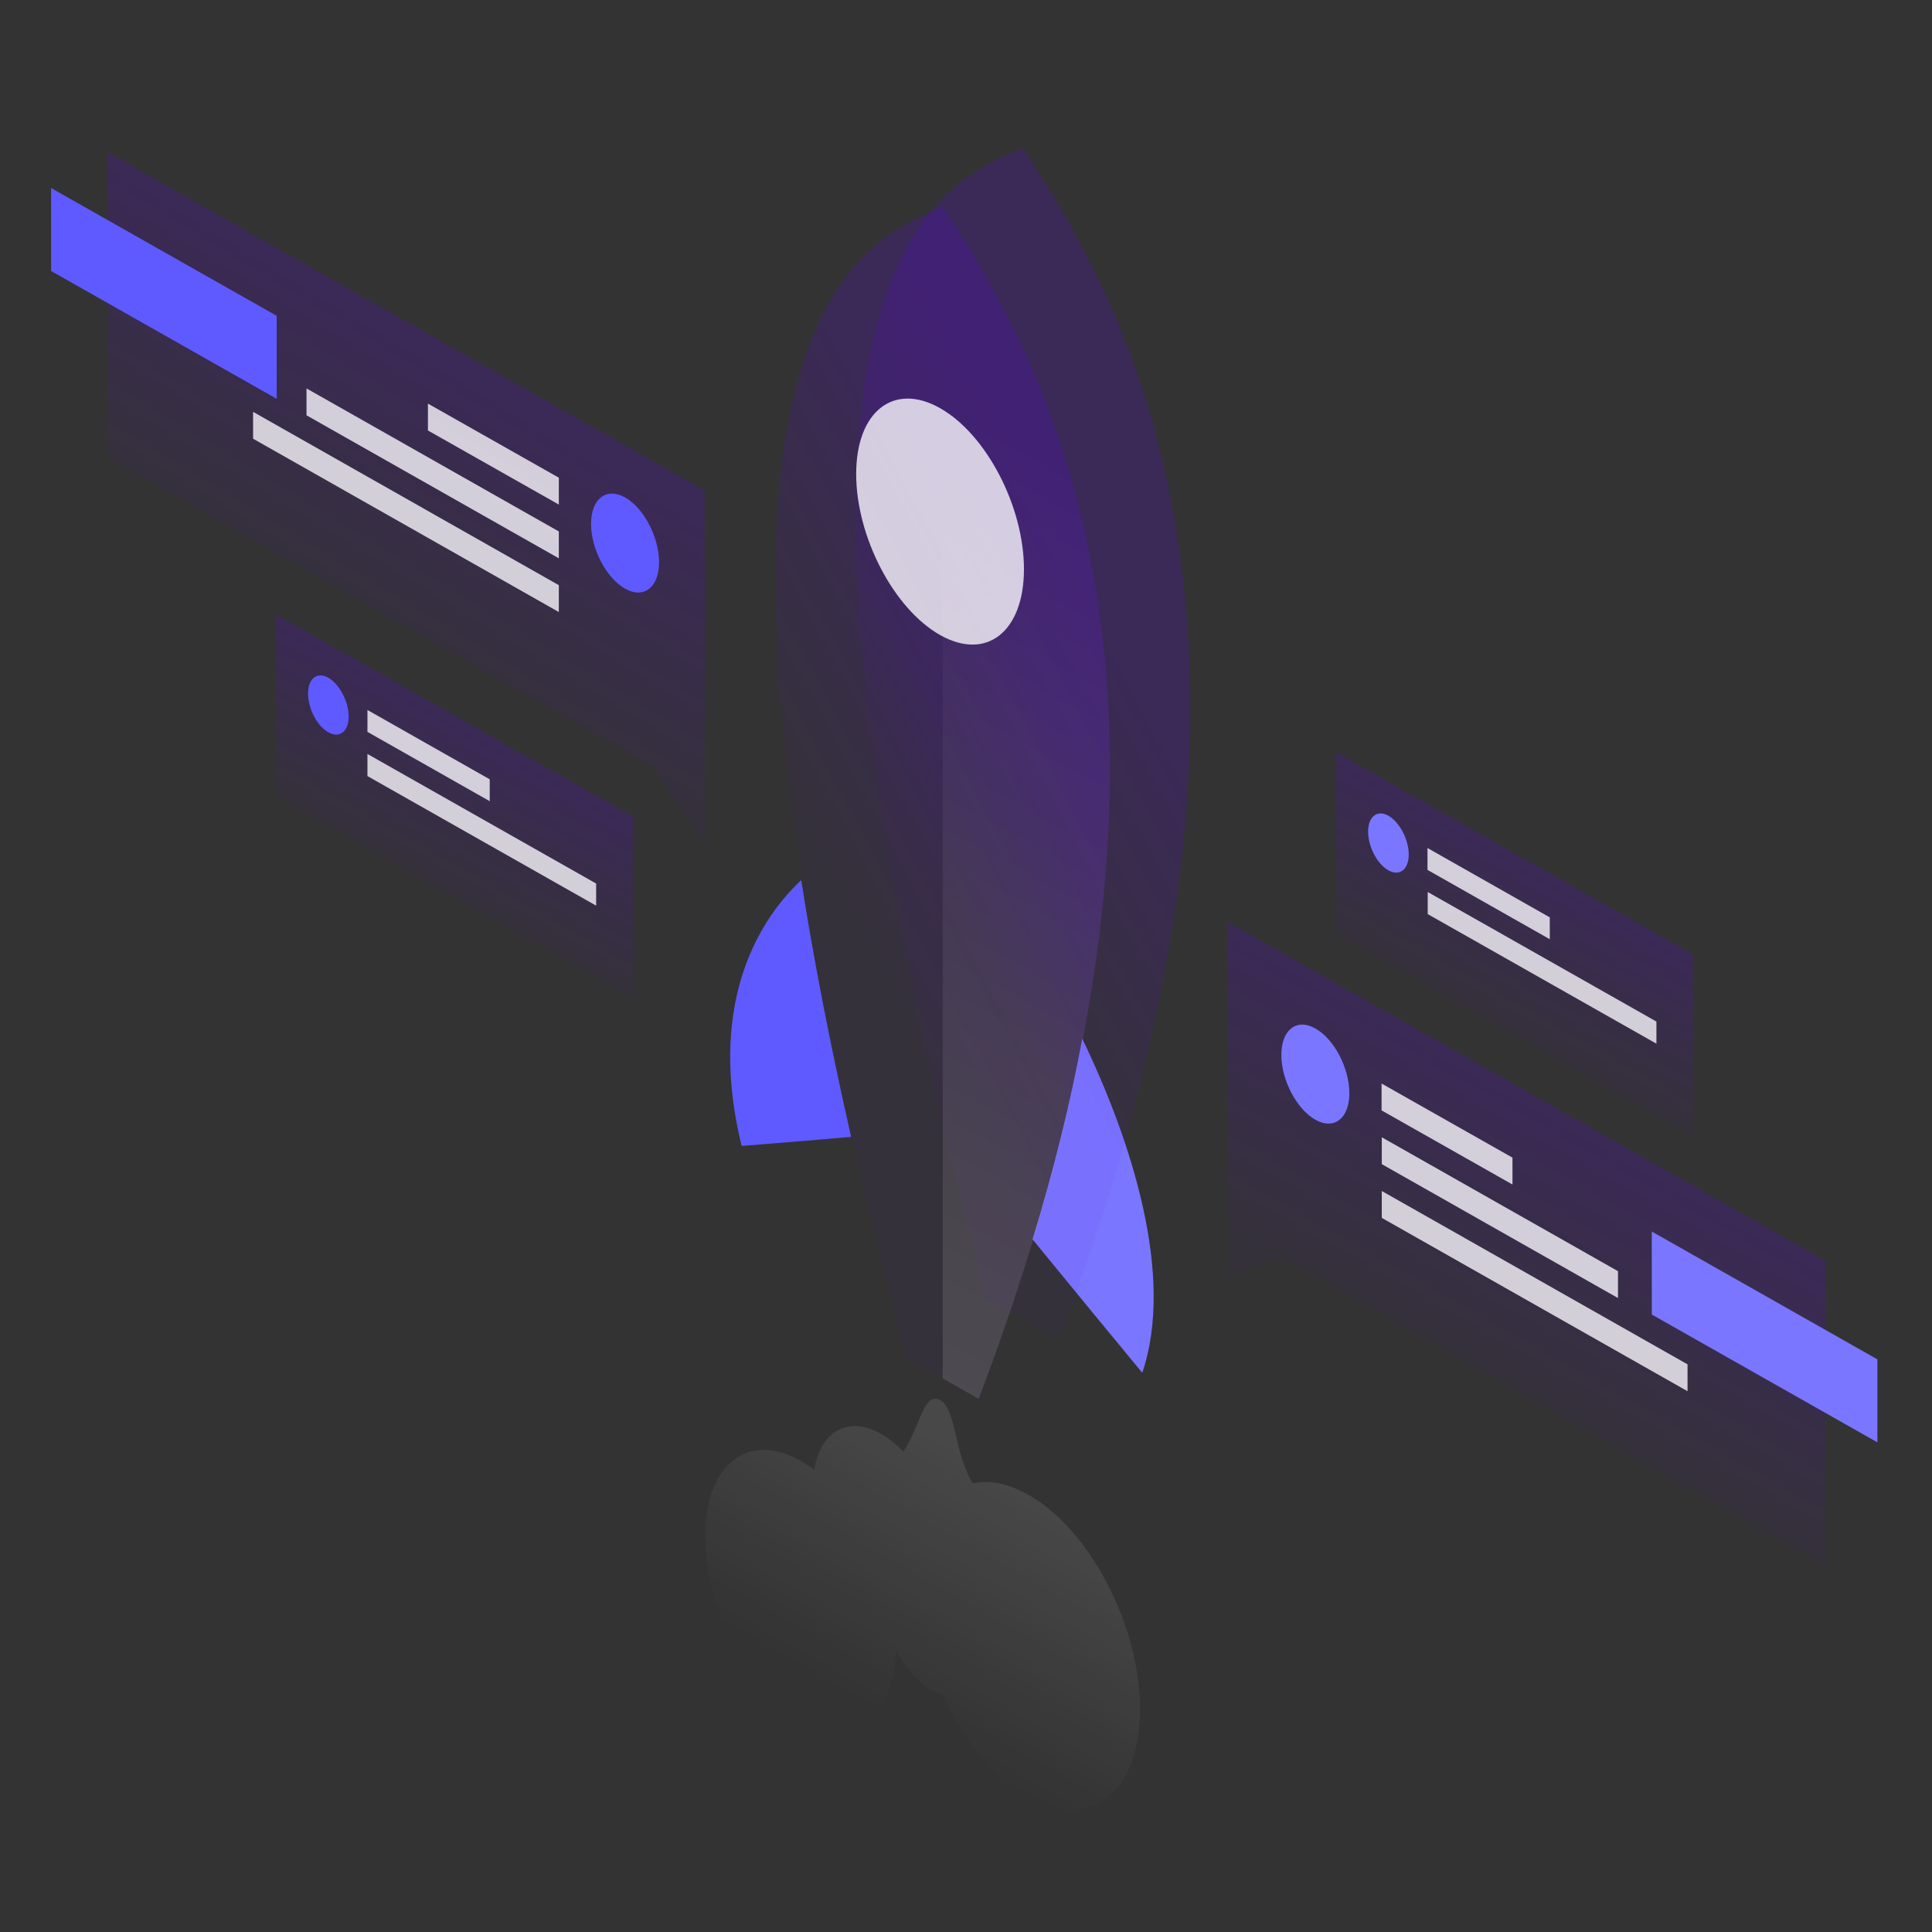 <svg width="551" height="551" viewBox="0 0 551 551" fill="none" xmlns="http://www.w3.org/2000/svg">
<rect x="0" y="0" width="551" height="551" fill="#333333" stroke="none"/>
<path d="M294.484 353.452C305.313 366.738 317.338 381.321 325.774 391.518C335.155 363.833 322.626 325.149 308.65 296.229C305.313 314.211 300.654 333.244 294.484 353.452Z" fill="#7A76FF"/>
<path d="M228.506 250.994C214.592 264.095 202.127 288.566 211.507 326.817C219.944 326.137 231.906 325.21 242.734 324.222C236.564 297.032 231.906 272.746 228.506 250.994Z" fill="#5F5AFF"/>
<path opacity="0.2" d="M258.473 387.253C180.657 93.972 244.685 69.069 268.861 59.058C293.036 96.506 357.001 193.895 279.123 398.933L258.473 387.253Z" fill="url(#paint0_linear_533_8948)"/>
<path opacity="0.2" d="M281.386 370.383C203.571 77.164 267.536 52.198 291.774 42.188C315.95 79.635 379.915 177.025 302.036 382.063L281.386 370.383Z" fill="url(#paint1_linear_533_8948)"/>
<path opacity="0.15" d="M279.121 398.933C357 193.895 293.035 96.506 268.859 59.058V393.124L279.121 398.933Z" fill="url(#paint2_linear_533_8948)"/>
<path opacity="0.8" d="M292.027 162.318C292.027 180.177 281.325 188.581 268.104 181.104C254.882 173.627 244.18 153.049 244.18 135.19C244.18 117.331 254.882 108.927 268.104 116.404C281.325 123.881 292.027 144.459 292.027 162.318Z" fill="#FAF7FE"/>
<path opacity="0.1" d="M277.408 423.027C274.942 419.076 273.751 414.067 272.702 409.671C271.483 404.606 270.463 400.293 267.911 399.208C264.991 397.956 263.687 401.128 261.845 405.525C260.767 408.112 259.492 411.173 257.621 413.983C255.608 411.897 253.482 410.171 251.242 408.919C241.859 403.605 234.035 408.196 232.192 419.159C230.916 418.213 229.641 417.35 228.337 416.599C213.284 408.085 201.094 417.74 201.094 438.219C201.094 458.671 213.284 482.156 228.308 490.67C242.908 498.934 254.843 490.058 255.523 470.831C258.273 475.839 261.93 480.041 265.984 482.322C267.033 482.907 268.053 483.352 269.017 483.63C274.857 496.235 283.56 507.087 293.283 512.596C310.859 522.558 325.119 511.316 325.147 487.498C325.147 463.679 310.888 436.272 293.312 426.31C287.5 423.027 282.086 422.025 277.408 423.027Z" fill="url(#paint3_linear_533_8948)"/>
<path opacity="0.2" d="M350.203 262.983L520.629 359.569L520.692 446.763L365.313 358.704L350.266 363.524L350.203 262.983Z" fill="url(#paint4_linear_533_8948)"/>
<path d="M471.082 374.894V351.227L535.425 387.686V411.354L471.082 374.894Z" fill="#7A76FF"/>
<path opacity="0.8" d="M394.02 309.021L431.353 330.155V337.817L394.02 316.683V309.021Z" fill="#FAF7FE"/>
<path opacity="0.8" d="M394.082 324.346L461.447 362.535V370.198L394.082 332.008V324.346Z" fill="#FAF7FE"/>
<path opacity="0.8" d="M394.082 339.67L481.278 389.107V396.769L394.082 347.333V339.67Z" fill="#FAF7FE"/>
<path d="M384.828 311.801C384.828 318.969 380.484 322.368 375.133 319.34C369.782 316.312 365.438 308.032 365.438 300.863C365.438 293.695 369.782 290.296 375.133 293.324C380.547 296.352 384.828 304.633 384.828 311.801Z" fill="#7A76FF"/>
<path opacity="0.2" d="M201.031 139.886L30.605 43.361L30.668 130.555L186.048 218.551L201.094 240.427L201.031 139.886Z" fill="url(#paint5_linear_533_8948)"/>
<path d="M14.574 77.288V53.62L78.917 90.079V113.747L14.574 77.288Z" fill="#5F5AFF"/>
<path opacity="0.8" d="M159.377 136.24L122.043 115.106V122.769L159.377 143.903V136.24Z" fill="#FAF7FE"/>
<path opacity="0.8" d="M159.375 151.566L87.414 110.781V118.443L159.375 159.228V151.566Z" fill="#FAF7FE"/>
<path opacity="0.8" d="M159.376 166.891L72.18 117.455V125.117L159.376 174.554V166.891Z" fill="#FAF7FE"/>
<path d="M168.57 149.402C168.57 156.571 172.914 164.851 178.266 167.879C183.617 170.907 187.961 167.508 187.961 160.34C187.961 153.172 183.617 144.891 178.266 141.863C172.914 138.897 168.57 142.234 168.57 149.402Z" fill="#5F5AFF"/>
<path opacity="0.2" d="M180.529 232.889L78.727 175.233V227.265L180.529 284.92V232.889Z" fill="url(#paint6_linear_533_8948)"/>
<path opacity="0.8" d="M104.793 202.485L139.671 222.259V228.501L104.793 208.726V202.485Z" fill="#FAF7FE"/>
<path opacity="0.8" d="M104.793 215.029L170.017 251.983V258.286L104.793 221.332V215.029Z" fill="#FAF7FE"/>
<path d="M99.44 204.339C99.44 208.603 96.858 210.642 93.648 208.85C90.437 207.058 87.856 202.114 87.856 197.788C87.856 193.525 90.437 191.485 93.648 193.277C96.795 195.131 99.44 200.075 99.44 204.339Z" fill="#5F5AFF"/>
<path opacity="0.2" d="M482.853 272.19L381.051 214.535V266.566L482.853 324.283V272.19Z" fill="url(#paint7_linear_533_8948)"/>
<path opacity="0.8" d="M407.113 241.849L441.992 261.624V267.865L407.113 248.09V241.849Z" fill="#FAF7FE"/>
<path opacity="0.8" d="M407.18 254.393L472.404 291.347V297.65L407.18 260.696V254.393Z" fill="#FAF7FE"/>
<path d="M401.764 243.703C401.764 247.966 399.183 250.006 395.972 248.214C392.761 246.422 390.18 241.478 390.18 237.152C390.18 232.888 392.761 230.849 395.972 232.641C399.183 234.495 401.764 239.439 401.764 243.703Z" fill="#7A76FF"/>
<defs>
<linearGradient id="paint0_linear_533_8948" x1="279.573" y1="168.57" x2="212.552" y2="204.37" gradientUnits="userSpaceOnUse">
<stop stop-color="#5C00E7"/>
<stop offset="1" stop-color="#5C00E7" stop-opacity="0.2"/>
</linearGradient>
<linearGradient id="paint1_linear_533_8948" x1="302.481" y1="151.7" x2="235.454" y2="187.509" gradientUnits="userSpaceOnUse">
<stop stop-color="#5C00E7"/>
<stop offset="1" stop-color="#5C00E7" stop-opacity="0.2"/>
</linearGradient>
<linearGradient id="paint2_linear_533_8948" x1="323.082" y1="142.025" x2="176.271" y2="411.907" gradientUnits="userSpaceOnUse">
<stop stop-color="white" stop-opacity="0"/>
<stop offset="1" stop-color="white"/>
</linearGradient>
<linearGradient id="paint3_linear_533_8948" x1="287.118" y1="422.809" x2="250.11" y2="488.132" gradientUnits="userSpaceOnUse">
<stop stop-color="white"/>
<stop offset="1" stop-color="white" stop-opacity="0"/>
</linearGradient>
<linearGradient id="paint4_linear_533_8948" x1="454.633" y1="322.199" x2="417.225" y2="388.197" gradientUnits="userSpaceOnUse">
<stop stop-color="#5C00E7"/>
<stop offset="1" stop-color="#5C00E7" stop-opacity="0.2"/>
</linearGradient>
<linearGradient id="paint5_linear_533_8948" x1="135.036" y1="106.858" x2="93.534" y2="175.14" gradientUnits="userSpaceOnUse">
<stop stop-color="#5C00E7"/>
<stop offset="1" stop-color="#5C00E7" stop-opacity="0.2"/>
</linearGradient>
<linearGradient id="paint6_linear_533_8948" x1="141.084" y1="210.576" x2="118.762" y2="249.975" gradientUnits="userSpaceOnUse">
<stop stop-color="#5C00E7"/>
<stop offset="1" stop-color="#5C00E7" stop-opacity="0.2"/>
</linearGradient>
<linearGradient id="paint7_linear_533_8948" x1="443.408" y1="249.897" x2="421.067" y2="289.308" gradientUnits="userSpaceOnUse">
<stop stop-color="#5C00E7"/>
<stop offset="1" stop-color="#5C00E7" stop-opacity="0.2"/>
</linearGradient>
</defs>
</svg>
